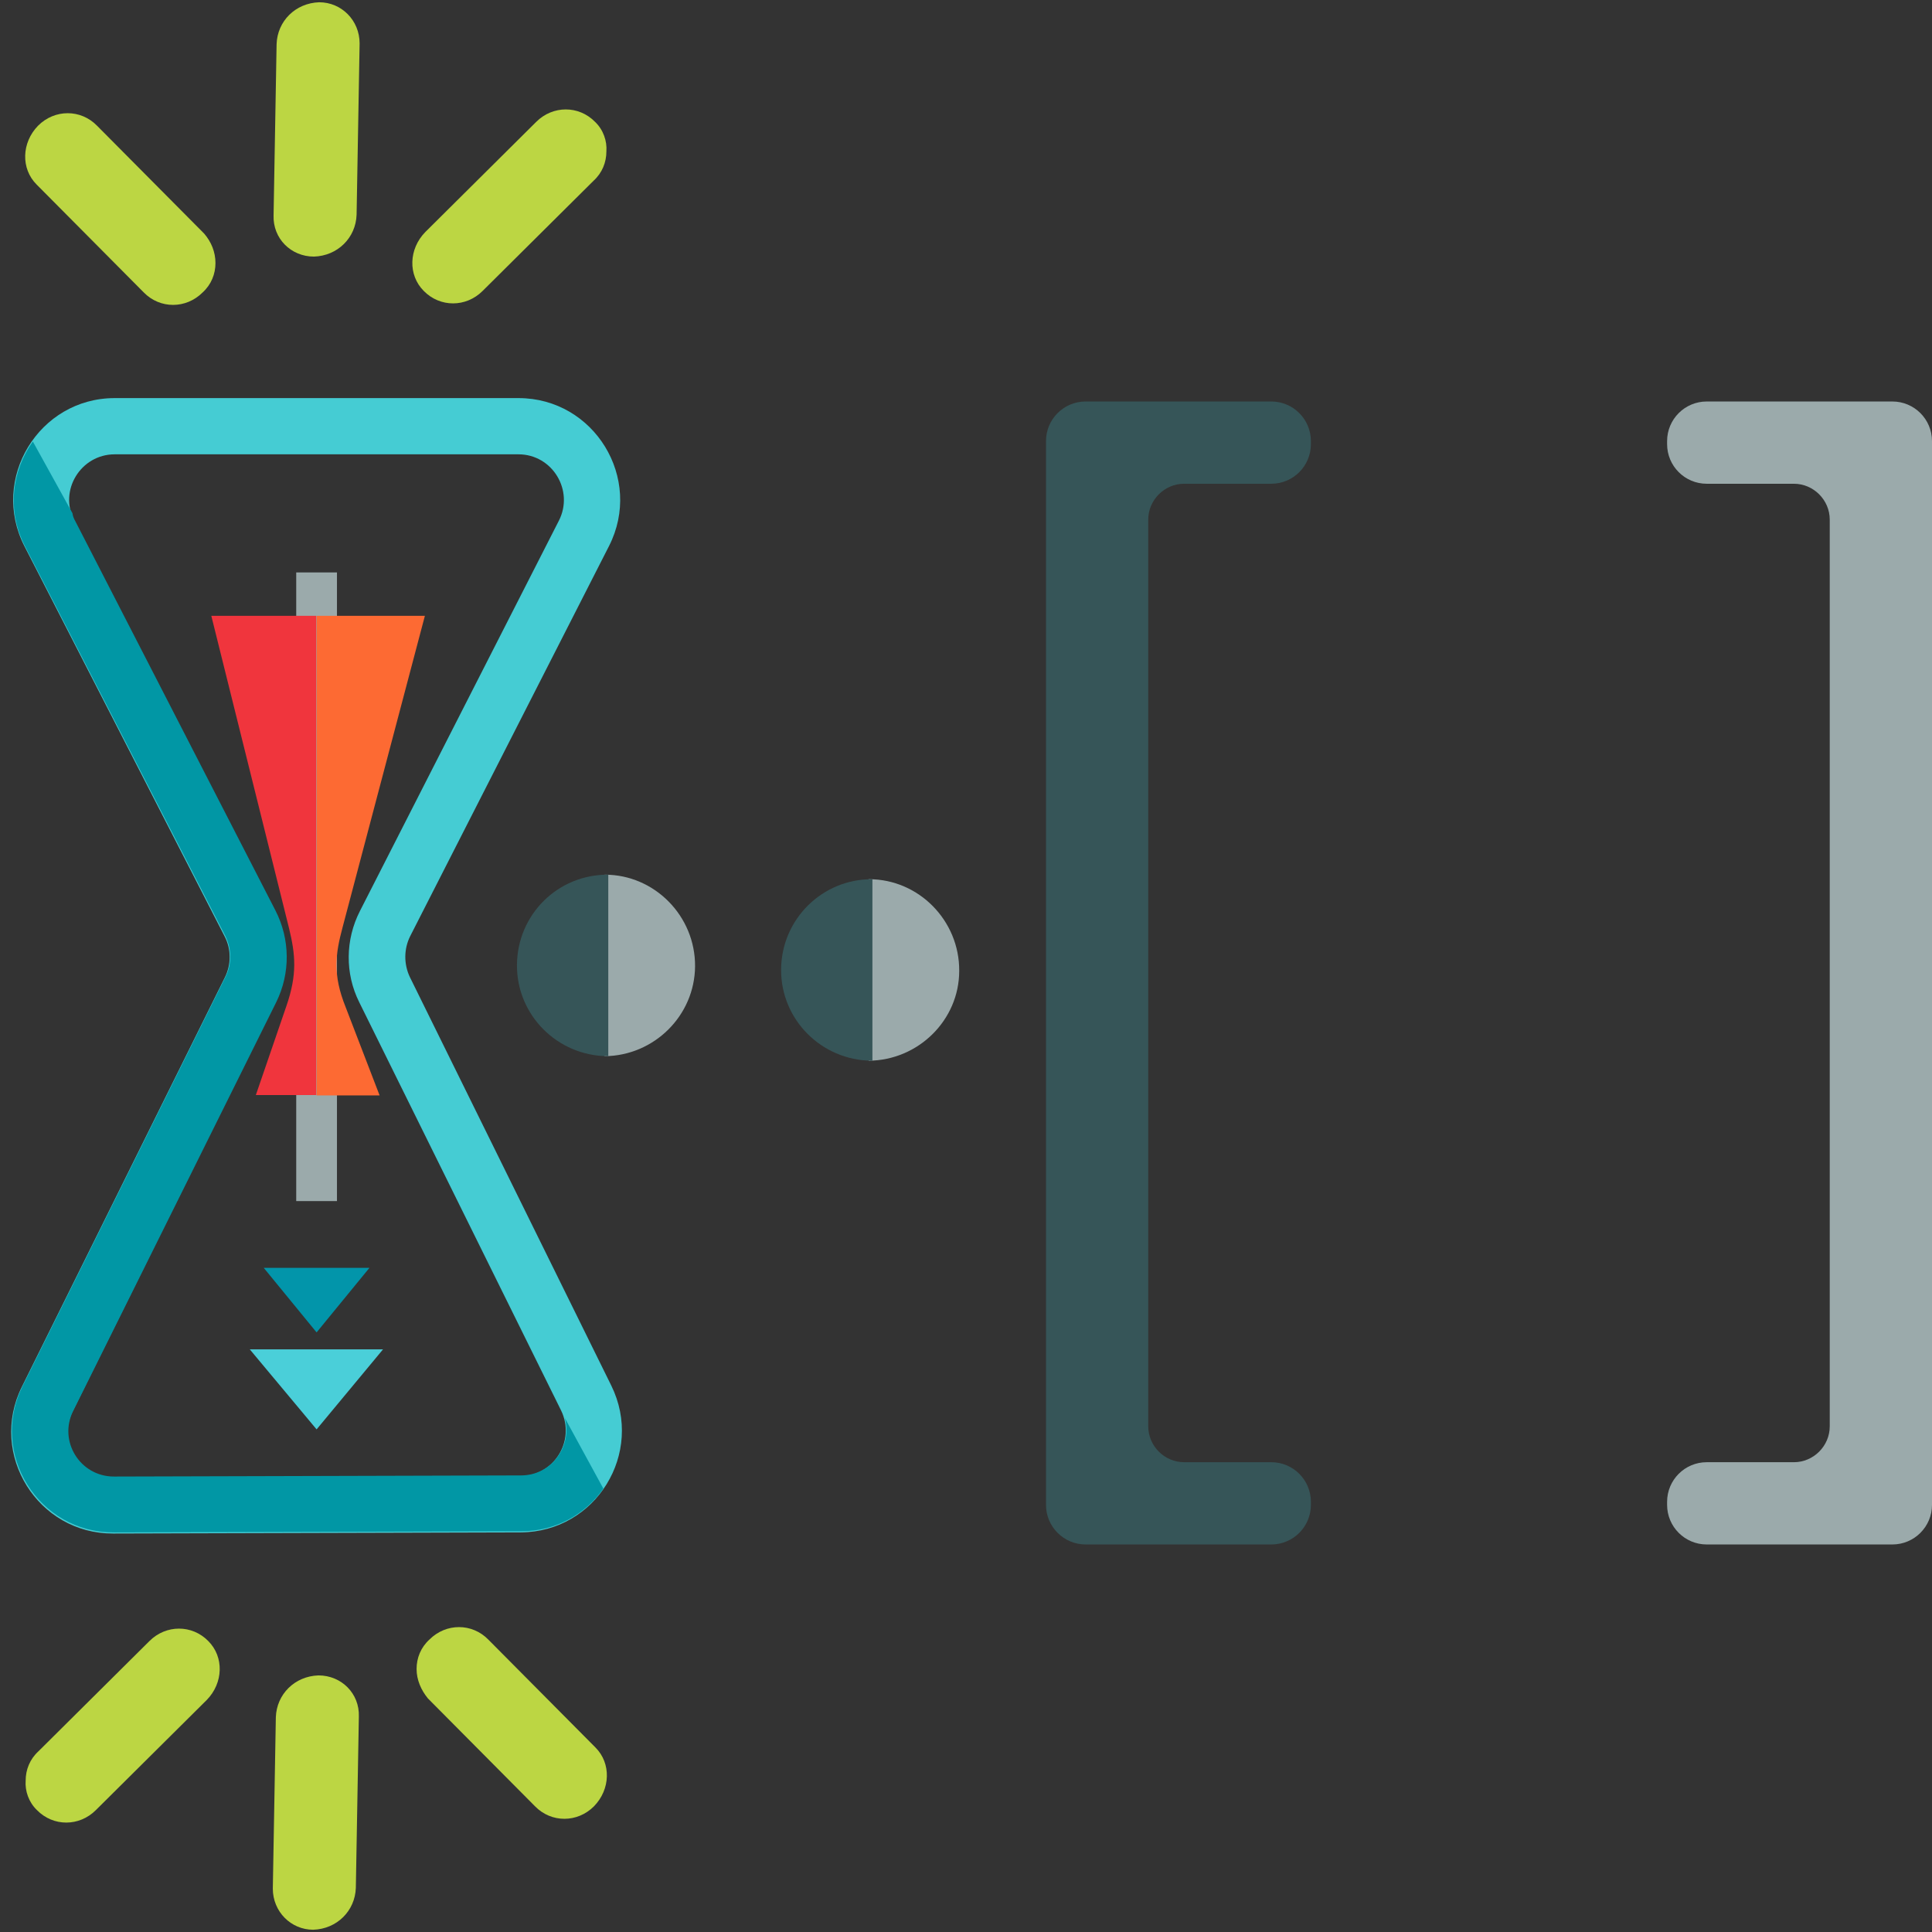<?xml version="1.0" encoding="utf-8"?>
<!-- Generator: Adobe Illustrator 19.0.0, SVG Export Plug-In . SVG Version: 6.00 Build 0)  -->
<svg version="1.1" id="Layer_1" xmlns="http://www.w3.org/2000/svg" xmlns:xlink="http://www.w3.org/1999/xlink" x="0px" y="0px"
	 viewBox="96 11 512 512" style="enable-background:new 96 11 512 512;" xml:space="preserve">
<rect x="96" y="11" width="512" height="512" fill="#333333" stroke="none"/>
<style type="text/css">
	.st0{fill:#F0353D;}
	.st1{fill:#FD6A33;}
	.st2{fill:#FF8C29;}
	.st3{fill:#FFD1A9;}
	.st4{fill:#365558;}
	.st5{fill:#0295AA;}
	.st6{fill:#4ACFD9;}
	.st7{fill:#9BAAAB;}
	.st8{fill:#CDD4D5;}
	.st9{fill:#E6EAEA;}
	.st10{fill:#FFFFFF;}
	.st11{fill:#BCD643;}
	.st12{fill:#45CCD3;}
	.st13{fill:#0197A5;}
</style>
<rect x="-659" y="-5" class="st0" width="128" height="128"/>
<rect x="-531" y="-5" class="st1" width="128" height="128"/>
<rect x="-403" y="-5" class="st2" width="128" height="128"/>
<rect x="-275" y="-5" class="st3" width="128" height="128"/>
<rect x="-659" y="123" class="st4" width="128" height="128"/>
<rect x="-531" y="123" class="st5" width="128" height="128"/>
<rect x="-403" y="123" class="st6" width="128" height="128"/>
<rect x="-659" y="251" class="st7" width="128" height="128"/>
<rect x="-531" y="251" class="st8" width="128" height="128"/>
<rect x="-403" y="251" class="st9" width="128" height="128"/>
<rect x="-275" y="251" class="st10" width="128" height="128"/>
<rect x="-659" y="379" class="st11" width="128" height="128"/>
<path class="st4" d="M432.9,420.3h-49.2c-5.8,0-10.5-4.7-10.5-10.5V127.9c0-5.8,4.7-10.5,10.5-10.5h49.2c5.8,0,10.5,4.7,10.5,10.5
	v0.8c0,5.8-4.7,10.5-10.5,10.5h-23.1c-5.2,0-9.5,4.3-9.5,9.5V389c0,5.2,4.3,9.5,9.5,9.5h23.1c5.8,0,10.5,4.7,10.5,10.5v0.8
	C443.4,415.6,438.7,420.3,432.9,420.3z"/>
<path class="st7" d="M597.5,420.3h-49.2c-5.8,0-10.5-4.7-10.5-10.5V409c0-5.8,4.7-10.5,10.5-10.5h23.1c5.2,0,9.5-4.3,9.5-9.5V148.7
	c0-5.2-4.3-9.5-9.5-9.5h-23.1c-5.8,0-10.5-4.7-10.5-10.5v-0.8c0-5.8,4.7-10.5,10.5-10.5h49.2c5.8,0,10.5,4.7,10.5,10.5v281.9
	C608,415.6,603.3,420.3,597.5,420.3z"/>
<path class="st11" d="M191.3,22.5l-0.8,45.4c-0.2,6.1-5,10.9-11.3,11.1c-6.1,0-10.9-4.8-10.7-10.9l0.8-45.4
	c0.2-6.1,5-10.9,11.3-11.1C186.5,11.6,191.3,16.4,191.3,22.5z"/>
<path class="st11" d="M256.7,51.1c0,2.9-1.1,5.7-3.4,7.8l-29.4,29.2c-4.4,4.4-11.3,4.4-15.6,0c-4.2-4.2-4-11.1,0.4-15.6l29.4-29.2
	c4.4-4.4,11.3-4.4,15.6,0C255.9,45.4,256.9,48.4,256.7,51.1z"/>
<path class="st11" d="M153.1,80.7c0,2.9-1.1,5.7-3.4,7.8c-4.4,4.4-11.3,4.4-15.6,0l-28.4-28.6c-4.2-4.2-4-11.1,0.4-15.6
	c4.4-4.4,11.3-4.4,15.6,0l28.4,28.6C152,75.1,153.1,77.8,153.1,80.7z"/>
<path class="st11" d="M168.3,511.5l0.8-45.4c0.2-6.1,5-10.9,11.3-11.1c6.1,0,10.9,4.8,10.7,10.9l-0.8,45.4
	c-0.2,6.1-5,10.9-11.3,11.1C173.1,522.4,168.3,517.6,168.3,511.5z"/>
<path class="st11" d="M102.8,482.9c0-2.9,1.1-5.7,3.4-7.8l29.4-29.2c4.4-4.4,11.3-4.4,15.6,0c4.2,4.2,4,11.1-0.4,15.6l-29.4,29.2
	c-4.4,4.4-11.3,4.4-15.6,0C103.6,488.6,102.6,485.6,102.8,482.9z"/>
<path class="st11" d="M206.4,453.3c0-2.9,1.1-5.7,3.4-7.8c4.4-4.4,11.3-4.4,15.6,0l28.4,28.6c4.2,4.2,4,11.1-0.4,15.6
	c-4.4,4.4-11.3,4.4-15.6,0l-28.4-28.6C207.6,458.9,206.4,456.2,206.4,453.3z"/>
<path class="st12" d="M102.5,155.8c-9.2-17.9,3.8-39.3,23.9-39.3h107c20.1,0,33.1,21.3,24,39.2l-52.7,103.4
	c-1.7,3.4-1.7,7.4-0.1,10.8L258,378.2c8.8,17.9-4.1,38.8-24,38.9l-108,0.3c-20,0.1-33.1-21-24.2-38.9l53.8-108.5
	c1.7-3.4,1.7-7.5-0.1-10.9L102.5,155.8z M126.4,131.4c-9,0-14.9,9.6-10.7,17.6l53.1,103.3c3.9,7.6,4,16.6,0.2,24.3l-53.8,108.5
	c-4,8,1.9,17.4,10.8,17.4l107.9-0.3c8.9,0,14.7-9.4,10.8-17.4l-53.5-108.2c-3.8-7.6-3.7-16.6,0.2-24.2L244.1,149
	c4.1-8-1.7-17.6-10.7-17.6C233.3,131.4,126.4,131.4,126.4,131.4z"/>
<path class="st13" d="M104.7,128c-5.5,7.7-7,18.3-2,27.9l53,103.1c1.7,3.4,1.8,7.4,0.1,10.8L102,378.3c-8.9,17.9,4.2,38.9,24.2,38.8
	l107.9-0.3c9.3,0,17.1-4.6,21.8-11.3l-10.2-18.7c2,7.4-3.5,15.2-11.6,15.2l-107.9,0.3c-9,0-14.8-9.4-10.8-17.4l53.8-108.3
	c3.8-7.7,3.7-16.7-0.2-24.3l-53-103.1c-0.4-0.7-0.7-1.4-0.8-2.2L104.7,128z"/>
<rect x="174.5" y="162.7" class="st7" width="10.8" height="166.6"/>
<path class="st1" d="M179.8,174.2h28.8l-21.8,82.5c-1.9,7.1-2.7,12.5,0.8,21.2l9,23.4h-16.7V174.2z"/>
<path class="st0" d="M179.8,174.2H152l20.6,82.8c1.7,7,2.2,12.2-0.7,20.6l-8.1,23.6h16V174.2z"/>
<path class="st6" d="M179.9,389.8l17.6-21.2h-35.3L179.9,389.8z"/>
<path class="st5" d="M179.9,364.1l14-17.1h-28L179.9,364.1z"/>
<path class="st7" d="M280.2,267.1c0.1-13.3-10.7-24.3-23.9-24.3h-0.1v48.1C269.4,290.8,280.1,280.1,280.2,267.1z"/>
<path class="st4" d="M233,266.7c-0.1,13.3,10.7,24.1,24,24.2c0.1,0,0.1,0,0.2,0v-48.1C243.8,242.7,233.1,253.4,233,266.7z"/>
<path class="st7" d="M350.2,268.3c0.1-13.3-10.7-24.3-23.9-24.3h-0.1v48.1C339.4,292,350.2,281.3,350.2,268.3z"/>
<path class="st4" d="M303,267.9c-0.1,13.3,10.7,24.1,24,24.2c0.1,0,0.1,0,0.2,0V244C313.9,243.9,303.1,254.6,303,267.9z"/>
</svg>
